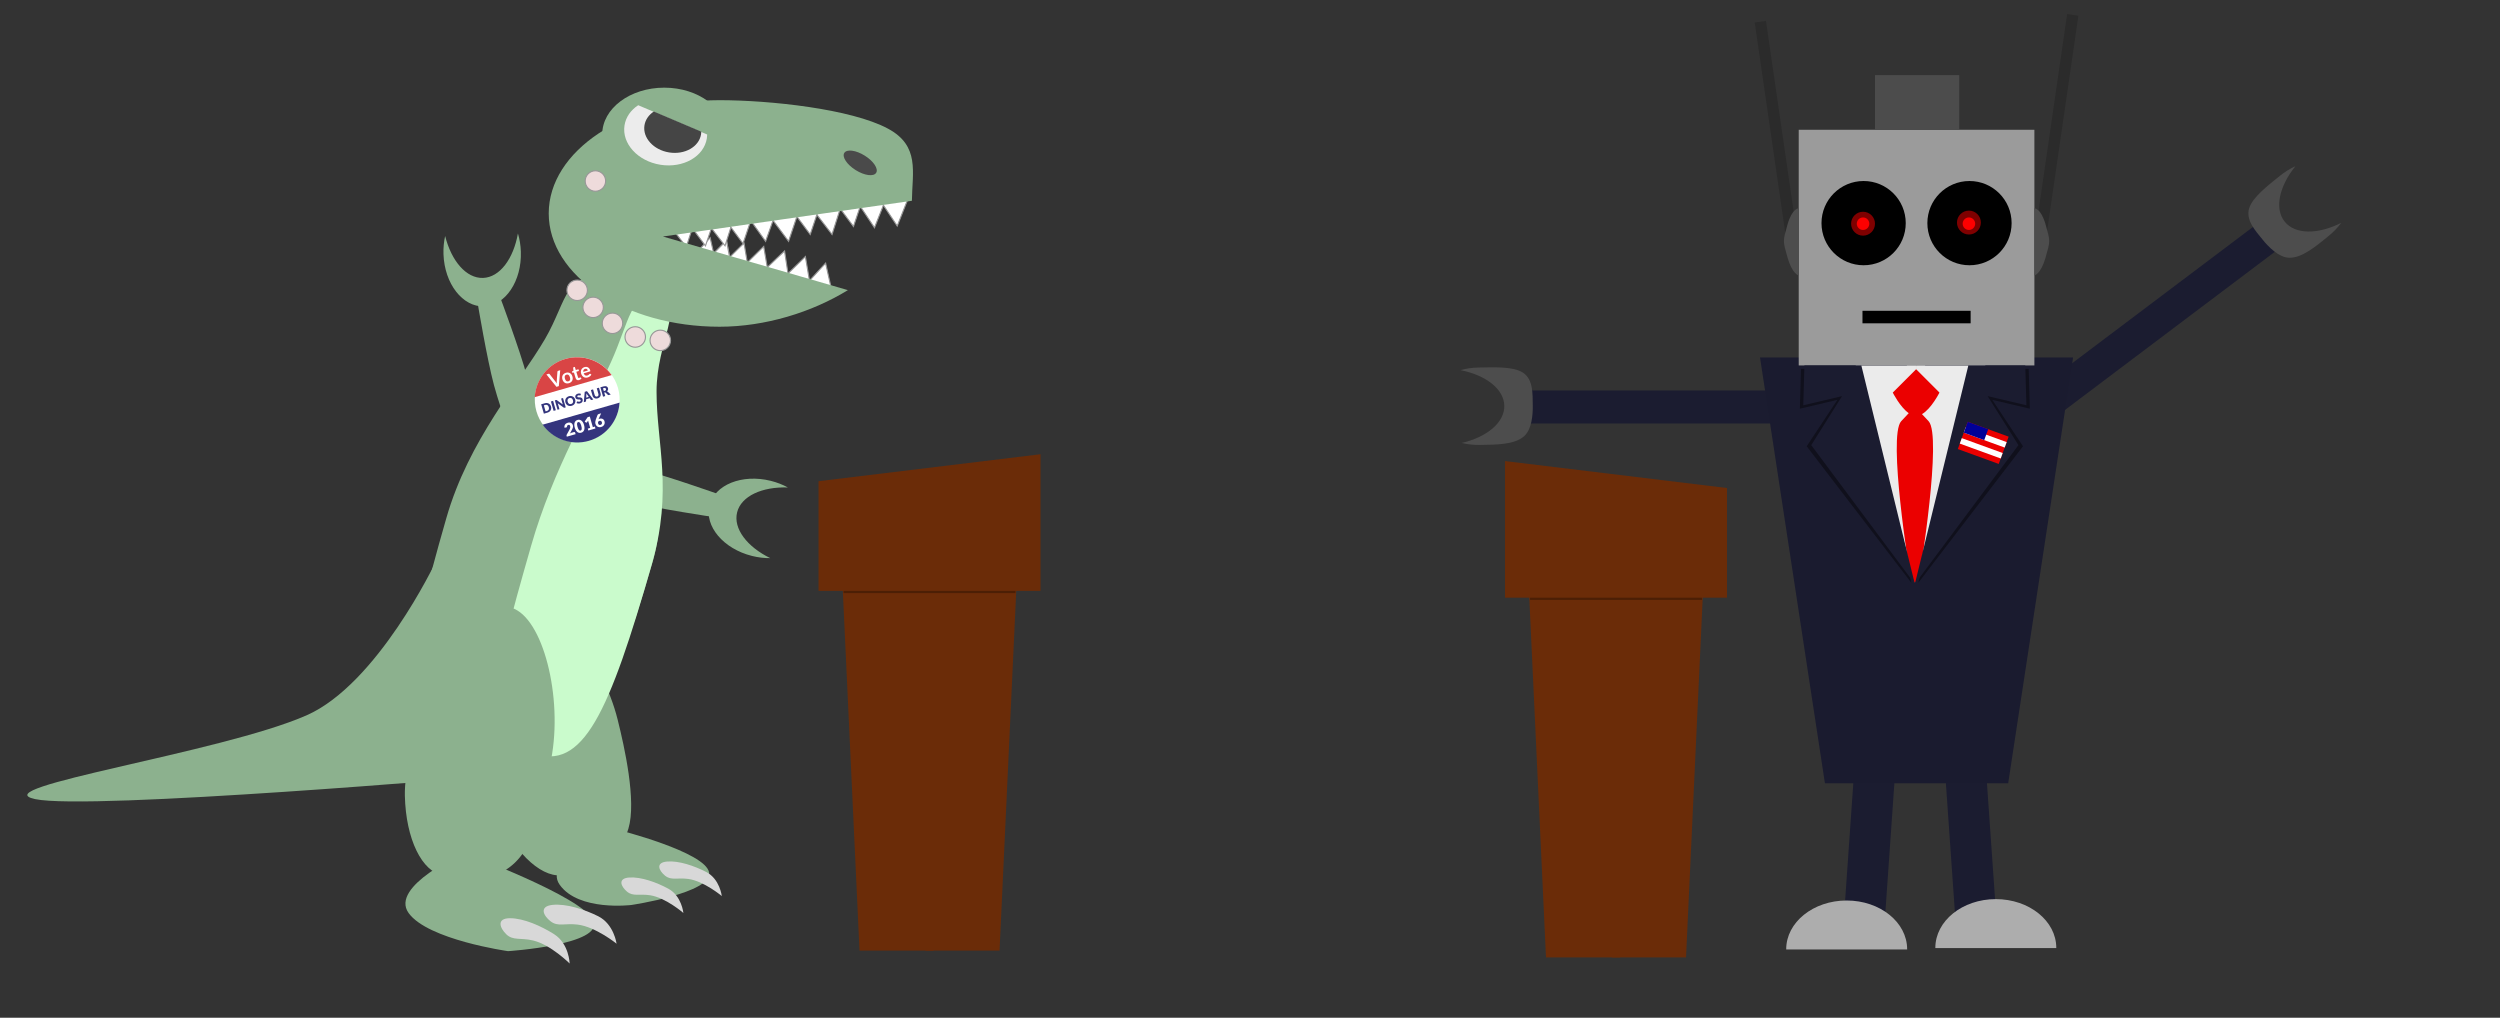 <?xml version="1.0" encoding="UTF-8" standalone="no"?>
<svg width="2196px" height="894px" viewBox="0 0 2196 894" version="1.1" xmlns="http://www.w3.org/2000/svg" xmlns:xlink="http://www.w3.org/1999/xlink" xmlns:sketch="http://www.bohemiancoding.com/sketch/ns">
    <rect x="0" y="0" width="2196" height="894" fill="#333333" stroke="none"/>
    <!-- Generator: Sketch 3.4.2 (15857) - http://www.bohemiancoding.com/sketch -->
    <title>Politician</title>
    <desc>Created with Sketch.</desc>
    <defs></defs>
    <g id="Page-1" stroke="none" stroke-width="1" fill="none" fill-rule="evenodd" sketch:type="MSPage">
        <g id="Politician" sketch:type="MSArtboardGroup">
            <g id="T-Rex-Politician" sketch:type="MSLayerGroup" transform="translate(24, 77)">
                <path d="M421.518,331.626 C421.518,331.626 469.503,326.853 494.518,326.853 C518.169,326.853 567.518,331.626 567.518,331.626 L567.518,352.081 C567.518,352.081 518.403,356.853 494.518,356.853 C469.737,356.853 421.518,352.081 421.518,352.081 L421.518,331.626 Z M447.776,652.895 C471.561,683.031 500.221,697.228 516.562,688.54 C530.884,680.925 559.401,668.476 560.991,635.776 C562.216,610.58 540.072,566.611 528.711,545.245 C502.606,496.148 446.136,452.315 420.779,465.797 C395.422,479.28 389.109,542.558 415.214,591.655 C424.497,609.112 434.652,636.267 447.776,652.895 Z" id="Rectangle-3" fill="#8CB18E" sketch:type="MSShapeGroup" transform="translate(482.981, 508.958) rotate(-346) translate(-482.981, -508.958) "></path>
                <path d="M661.257,406.594 C656.272,407.897 650.896,408.607 645.29,408.607 C619.333,408.607 598.29,393.384 598.29,374.607 C598.29,355.829 619.333,340.607 645.29,340.607 C650.896,340.607 656.272,341.316 661.257,342.619 C639.116,347.347 623.29,359.884 623.29,374.607 C623.29,389.329 639.116,401.866 661.257,406.594 Z" id="Oval-8" fill="#8CB18E" sketch:type="MSShapeGroup" transform="translate(629.773, 374.607) rotate(-346) translate(-629.773, -374.607) "></path>
                <path d="M461.753,579.048 C545.206,583.476 558.368,526.021 558.368,390.988 C558.368,322.703 514.927,288.431 492.758,244.072 C471.087,200.71 500.163,164.398 455.391,164.398 C412.803,164.398 423.391,191.16 413.49,229.872 C402.334,273.492 373.581,333.223 373.581,404.764 C373.581,539.798 378.3,574.619 461.753,579.048 Z" id="Oval-6" fill="#8CB18E" sketch:type="MSShapeGroup" transform="translate(465.975, 371.841) rotate(-344) translate(-465.975, -371.841) "></path>
                <path d="M500.244,592.886 C548.291,597.314 555.868,539.859 555.868,404.826 C555.868,336.541 530.858,302.269 518.094,257.91 C505.618,214.548 522.358,178.236 496.581,178.236 C472.062,178.236 478.158,204.998 472.458,243.71 C466.035,287.33 449.481,347.061 449.481,418.602 C449.481,553.636 452.198,588.457 500.244,592.886 Z" id="Oval-6" fill="#CAFBCC" sketch:type="MSShapeGroup" transform="translate(502.675, 385.679) rotate(-344) translate(-502.675, -385.679) "></path>
                <g id="Head" transform="translate(458, 0)" sketch:type="MSShapeGroup">
                    <g id="Lower-Teeth" transform="translate(190.126, 152.856) scale(1, -1) rotate(-9) translate(-190.126, -152.856) translate(125.626, 137.856)" stroke="#979797" fill="#FFFFFF">
                        <polygon id="Triangle-2" transform="translate(116.037, 11.592) rotate(-186) translate(-116.037, -11.592) " points="116.037 1.092 127.037 22.092 105.037 22.092 "></polygon>
                        <polygon id="Triangle-2" transform="translate(97.037, 14.592) rotate(-189) translate(-97.037, -14.592) " points="97.037 4.092 108.037 25.092 86.037 25.092 "></polygon>
                        <polygon id="Triangle-2" transform="translate(78.037, 16.592) rotate(-190) translate(-78.037, -16.592) " points="78.037 6.092 89.037 27.092 67.037 27.092 "></polygon>
                        <polygon id="Triangle-2" transform="translate(59.507, 17.629) rotate(-189) translate(-59.507, -17.629) " points="59.507 7.129 70.507 28.129 48.507 28.129 "></polygon>
                        <polygon id="Triangle-2" transform="translate(41.964, 17.823) rotate(-189) translate(-41.964, -17.823) " points="41.964 7.323 52.964 28.323 30.964 28.323 "></polygon>
                        <polygon id="Triangle-2" transform="translate(26.528, 17.654) rotate(-188) translate(-26.528, -17.654) " points="26.528 7.154 37.528 28.154 15.528 28.154 "></polygon>
                        <polygon id="Triangle-2" transform="translate(26.528, 17.654) rotate(-188) translate(-26.528, -17.654) " points="26.528 7.154 37.528 28.154 15.528 28.154 "></polygon>
                        <polygon id="Triangle-2" transform="translate(12.391, 17.777) rotate(-186) translate(-12.391, -17.777) " points="12.391 7.277 23.391 28.277 1.391 28.277 "></polygon>
                    </g>
                    <g id="Upper-Teeth" transform="translate(106, 97)" stroke="#979797" fill="#FFFFFF">
                        <polygon id="Triangle-2" transform="translate(179.037, 15.592) rotate(-186) translate(-179.037, -15.592) " points="179.037 5.092 190.037 26.092 168.037 26.092 "></polygon>
                        <polygon id="Triangle-2" transform="translate(160.037, 14.592) rotate(-189) translate(-160.037, -14.592) " points="160.037 4.092 171.037 25.092 149.037 25.092 "></polygon>
                        <polygon id="Triangle-2" transform="translate(141.037, 21.592) rotate(-190) translate(-141.037, -21.592) " points="141.037 11.092 152.037 32.092 130.037 32.092 "></polygon>
                        <polygon id="Triangle-2" transform="translate(122.037, 21.592) rotate(-189) translate(-122.037, -21.592) " points="122.037 11.092 133.037 32.092 111.037 32.092 "></polygon>
                        <polygon id="Triangle-2" transform="translate(103.037, 27.592) rotate(-189) translate(-103.037, -27.592) " points="103.037 17.092 114.037 38.092 92.037 38.092 "></polygon>
                        <polygon id="Triangle-2" transform="translate(83.037, 27.592) rotate(-188) translate(-83.037, -27.592) " points="83.037 17.092 94.037 38.092 72.037 38.092 "></polygon>
                        <polygon id="Triangle-2" transform="translate(47.037, 31.592) rotate(-190) translate(-47.037, -31.592) " points="47.037 21.092 58.037 42.092 36.037 42.092 "></polygon>
                        <polygon id="Triangle-2" transform="translate(63.037, 29.592) rotate(-189) translate(-63.037, -29.592) " points="63.037 19.092 74.037 40.092 52.037 40.092 "></polygon>
                        <polygon id="Triangle-2" transform="translate(30.037, 31.592) rotate(-189) translate(-30.037, -31.592) " points="30.037 21.092 41.037 42.092 19.037 42.092 "></polygon>
                        <polygon id="Triangle-2" transform="translate(13.037, 32.592) rotate(-190) translate(-13.037, -32.592) " points="13.037 22.092 24.037 43.092 2.037 43.092 "></polygon>
                        <polygon id="Triangle-2" transform="translate(198.936, 13.286) rotate(-186) translate(-198.936, -13.286) " points="198.936 2.002 210.758 24.57 187.115 24.57 "></polygon>
                    </g>
                    <path d="M262.785,177.851 C231.239,197.255 190.229,210 150,210 C67.157,210 -5.68434189e-14,165.452 -5.68434189e-14,110.5 C-5.68434189e-14,55.548 67.157,11 150,11 C193.894,11 265.554,18.574 298,36 C326.186,51.138 319.311,74.171 319.01,99.374 L100.297,130.753 L262.785,177.851 Z" id="Oval-1" fill="#8CB18E"></path>
                    <ellipse id="Oval-2" fill="#8CB18E" cx="101.5" cy="41" rx="54.5" ry="41"></ellipse>
                    <path d="M138.334,35.358 C138.494,36.47 138.577,37.6 138.577,38.746 C138.577,54.923 122.185,68.037 101.964,68.037 C81.743,68.037 65.351,54.923 65.351,38.746 C65.351,31.345 68.783,24.585 74.443,19.428 L138.334,35.358 Z" id="Oval-3" fill="#ECECEC" transform="translate(101.964, 43.732) rotate(-351) translate(-101.964, -43.732) "></path>
                    <path d="M133.412,34.658 C133.522,35.422 133.578,36.199 133.578,36.986 C133.578,48.105 122.312,57.118 108.413,57.118 C94.515,57.118 83.249,48.105 83.249,36.986 C83.249,31.899 85.607,27.253 89.497,23.708 L133.412,34.658 Z" id="Oval-3" fill="#454545" transform="translate(108.413, 40.413) rotate(-351) translate(-108.413, -40.413) "></path>
                    <ellipse id="Oval-5" fill="#4A4A4A" transform="translate(273.62, 66.068) rotate(-58) translate(-273.62, -66.068) " cx="273.62" cy="66.068" rx="7.5" ry="16.5"></ellipse>
                </g>
                <path d="M245.17,551.394 C307.689,523.947 358.443,417 358.443,417 L408,604.644 C408,604.644 54.022,635.073 6.825,624.93 C-40.373,614.787 170.031,584.382 245.17,551.394 Z" id="Triangle-21" fill="#8CB18E" sketch:type="MSShapeGroup"></path>
                <path d="M351.383,247.168 C351.383,247.168 399.367,242.395 424.383,242.395 C448.034,242.395 497.383,247.168 497.383,247.168 L497.383,267.622 C497.383,267.622 448.268,272.395 424.383,272.395 C399.601,272.395 351.383,267.622 351.383,267.622 L351.383,247.168 Z" id="Rectangle-3" fill="#8CB18E" sketch:type="MSShapeGroup" transform="translate(424.383, 257.395) rotate(-105) translate(-424.383, -257.395) "></path>
                <path d="M431.561,192.638 C426.577,193.941 421.2,194.651 415.595,194.651 C389.637,194.651 368.595,179.428 368.595,160.651 C368.595,141.873 389.637,126.651 415.595,126.651 C421.2,126.651 426.577,127.361 431.561,128.663 C409.42,133.391 393.595,145.928 393.595,160.651 C393.595,175.373 409.42,187.91 431.561,192.638 Z" id="Oval-8" fill="#8CB18E" sketch:type="MSShapeGroup" transform="translate(400.078, 160.651) rotate(-92) translate(-400.078, -160.651) "></path>
                <path d="M339.812,632.058 C346.665,669.833 365.305,695.823 383.812,695.823 C400.033,695.823 431.057,698.22 447.812,670.094 C460.722,648.422 461.812,599.204 461.812,575.005 C461.812,519.4 432.531,454.186 403.812,454.186 C375.093,454.186 339.812,507.094 339.812,562.699 C339.812,582.471 336.031,611.215 339.812,632.058 Z" id="Oval-12" fill="#8CB18E" sketch:type="MSShapeGroup" transform="translate(399.972, 575.03) rotate(-351) translate(-399.972, -575.03) "></path>
                <path d="M367.278,687.081 C367.278,687.081 478.084,685.414 494.597,701.878 C511.11,718.343 434.177,753.784 434.177,753.784 C434.177,753.784 364.823,769.756 340.616,753.784 C316.408,737.811 367.278,687.081 367.278,687.081 Z" id="Rectangle-5" fill="#8CB18E" sketch:type="MSShapeGroup" transform="translate(415.502, 723.958) rotate(-339) translate(-415.502, -723.958) "></path>
                <path d="M505.358,659.125 C505.358,659.125 583.903,649.704 593.304,665.379 C602.704,681.053 539.803,716.559 539.803,716.559 C539.803,716.559 498.793,738.443 474.765,722.589 C450.736,706.734 505.358,659.125 505.358,659.125 Z" id="Rectangle-5" fill="#8CB18E" sketch:type="MSShapeGroup" transform="translate(531.459, 692.335) rotate(-339) translate(-531.459, -692.335) "></path>
                <path d="M459.562,720.975 C471.22,718.274 487.868,721.485 500.562,725.975 C515.202,731.152 519.562,747.975 519.562,747.975 C519.562,747.975 499.599,735.475 483.562,735.475 C472.266,735.475 466.577,739.713 459.562,735.475 C452.548,731.237 447.905,723.676 459.562,720.975 Z" id="Triangle-22" fill="#D8D8D8" sketch:type="MSShapeGroup" transform="translate(486.009, 733.98) rotate(-353) translate(-486.009, -733.98) "></path>
                <path d="M526.678,697.243 C536.753,694.909 551.142,697.684 562.114,701.565 C574.766,706.039 578.535,720.579 578.535,720.579 C578.535,720.579 561.281,709.775 547.421,709.775 C537.657,709.775 532.74,713.438 526.678,709.775 C520.615,706.113 516.602,699.578 526.678,697.243 Z" id="Triangle-22" fill="#D8D8D8" sketch:type="MSShapeGroup" transform="translate(549.535, 708.483) rotate(-351) translate(-549.535, -708.483) "></path>
                <path d="M420.395,735.179 C432.053,732.478 448.701,735.69 461.395,740.179 C476.034,745.356 480.395,762.179 480.395,762.179 C480.395,762.179 460.432,749.679 444.395,749.679 C433.098,749.679 427.41,753.917 420.395,749.679 C413.381,745.441 408.738,737.88 420.395,735.179 Z" id="Triangle-22" fill="#D8D8D8" sketch:type="MSShapeGroup" transform="translate(446.842, 748.184) rotate(-347) translate(-446.842, -748.184) "></path>
                <path d="M560.143,682.855 C570.218,680.521 584.607,683.297 595.578,687.177 C608.231,691.652 612,706.191 612,706.191 C612,706.191 594.746,695.388 580.886,695.388 C571.122,695.388 566.205,699.05 560.143,695.388 C554.08,691.725 550.067,685.19 560.143,682.855 Z" id="Triangle-22" fill="#D8D8D8" sketch:type="MSShapeGroup" transform="translate(583, 694.096) rotate(-352) translate(-583, -694.096) "></path>
                <circle id="Oval-50" stroke="#979797" fill="#EEDBDB" sketch:type="MSShapeGroup" cx="483" cy="178" r="9"></circle>
                <circle id="Oval-50-Copy" stroke="#979797" fill="#EEDBDB" sketch:type="MSShapeGroup" cx="497" cy="193" r="9"></circle>
                <circle id="Oval-50-Copy-2" stroke="#979797" fill="#EEDBDB" sketch:type="MSShapeGroup" cx="514" cy="207" r="9"></circle>
                <circle id="Oval-50-Copy-3" stroke="#979797" fill="#EEDBDB" sketch:type="MSShapeGroup" cx="534" cy="219" r="9"></circle>
                <circle id="Oval-50-Copy-4" stroke="#979797" fill="#EEDBDB" sketch:type="MSShapeGroup" cx="556" cy="222" r="9"></circle>
                <circle id="Oval-50-Copy-5" stroke="#979797" fill="#EEDBDB" sketch:type="MSShapeGroup" cx="499" cy="82" r="9"></circle>
                <g id="Button" transform="translate(483.321, 274.234) rotate(-16) translate(-483.321, -274.234) translate(445.821, 236.734)" sketch:type="MSShapeGroup">
                    <circle id="Oval-56" fill="#FFFFFF" cx="37.263" cy="37.263" r="37.263"></circle>
                    <path d="M72.284,74.842 C67.169,60.369 53.367,50 37.142,50 C20.918,50 7.115,60.369 2,74.842 L72.284,74.842 Z" id="Oval-56" fill="#34347D" transform="translate(37.142, 62.421) scale(1, -1) translate(-37.142, -62.421) "></path>
                    <path d="M72.284,24.842 C67.169,10.369 53.367,0 37.142,0 C20.918,0 7.115,10.369 2,24.842 L72.284,24.842 Z" id="Oval-56" fill="#D94545"></path>
                    <path d="M13.484,36.711 C13.484,37.331 13.377,37.902 13.163,38.426 C12.95,38.95 12.649,39.403 12.26,39.785 C11.872,40.167 11.404,40.466 10.857,40.679 C10.31,40.893 9.703,41 9.036,41 L5.706,41 L5.706,32.428 L9.036,32.428 C9.703,32.428 10.31,32.536 10.857,32.751 C11.404,32.967 11.872,33.265 12.26,33.646 C12.649,34.026 12.95,34.478 13.163,35.002 C13.377,35.525 13.484,36.095 13.484,36.711 L13.484,36.711 Z M11.448,36.711 C11.448,36.287 11.393,35.905 11.284,35.564 C11.174,35.222 11.016,34.933 10.81,34.696 C10.604,34.458 10.352,34.276 10.054,34.149 C9.756,34.021 9.417,33.957 9.036,33.957 L7.706,33.957 L7.706,39.47 L9.036,39.47 C9.417,39.47 9.756,39.407 10.054,39.279 C10.352,39.152 10.604,38.969 10.81,38.732 C11.016,38.495 11.174,38.205 11.284,37.864 C11.393,37.523 11.448,37.138 11.448,36.711 L11.448,36.711 Z M16.614,41 L14.614,41 L14.614,32.428 L16.614,32.428 L16.614,41 Z M19.25,32.428 C19.336,32.428 19.409,32.432 19.468,32.439 C19.526,32.447 19.579,32.462 19.627,32.484 C19.674,32.505 19.719,32.536 19.762,32.575 C19.805,32.614 19.854,32.667 19.909,32.734 L23.98,37.882 C23.965,37.717 23.953,37.557 23.945,37.402 C23.937,37.247 23.933,37.101 23.933,36.964 L23.933,32.428 L25.687,32.428 L25.687,41 L24.651,41 C24.498,41 24.369,40.976 24.263,40.929 C24.157,40.882 24.055,40.796 23.957,40.671 L19.915,35.564 C19.927,35.713 19.936,35.859 19.944,36.002 C19.952,36.145 19.956,36.279 19.956,36.405 L19.956,41 L18.203,41 L18.203,32.428 L19.25,32.428 Z M35.559,36.711 C35.559,37.331 35.452,37.907 35.239,38.441 C35.025,38.974 34.724,39.438 34.335,39.832 C33.947,40.226 33.479,40.535 32.932,40.759 C32.385,40.982 31.778,41.094 31.111,41.094 C30.444,41.094 29.836,40.982 29.287,40.759 C28.738,40.535 28.268,40.226 27.878,39.832 C27.488,39.438 27.186,38.974 26.972,38.441 C26.758,37.907 26.651,37.331 26.651,36.711 C26.651,36.091 26.758,35.515 26.972,34.981 C27.186,34.448 27.488,33.985 27.878,33.593 C28.268,33.2 28.738,32.892 29.287,32.669 C29.836,32.445 30.444,32.334 31.111,32.334 C31.778,32.334 32.385,32.446 32.932,32.672 C33.479,32.897 33.947,33.206 34.335,33.598 C34.724,33.991 35.025,34.454 35.239,34.987 C35.452,35.52 35.559,36.095 35.559,36.711 L35.559,36.711 Z M33.523,36.711 C33.523,36.287 33.469,35.906 33.359,35.567 C33.249,35.227 33.091,34.94 32.885,34.705 C32.679,34.469 32.427,34.289 32.129,34.163 C31.831,34.038 31.492,33.975 31.111,33.975 C30.727,33.975 30.385,34.038 30.085,34.163 C29.784,34.289 29.531,34.469 29.326,34.705 C29.12,34.94 28.962,35.227 28.852,35.567 C28.742,35.906 28.687,36.287 28.687,36.711 C28.687,37.138 28.742,37.522 28.852,37.861 C28.962,38.2 29.12,38.488 29.326,38.723 C29.531,38.958 29.784,39.138 30.085,39.261 C30.385,39.385 30.727,39.447 31.111,39.447 C31.492,39.447 31.831,39.385 32.129,39.261 C32.427,39.138 32.679,38.958 32.885,38.723 C33.091,38.488 33.249,38.2 33.359,37.861 C33.469,37.522 33.523,37.138 33.523,36.711 L33.523,36.711 Z M41.29,34.169 C41.231,34.263 41.169,34.334 41.104,34.381 C41.04,34.428 40.956,34.452 40.854,34.452 C40.764,34.452 40.667,34.423 40.563,34.366 C40.459,34.309 40.342,34.246 40.21,34.175 C40.079,34.104 39.929,34.041 39.76,33.984 C39.591,33.927 39.399,33.899 39.183,33.899 C38.811,33.899 38.533,33.978 38.351,34.137 C38.169,34.296 38.077,34.51 38.077,34.781 C38.077,34.954 38.132,35.097 38.242,35.211 C38.352,35.324 38.496,35.422 38.675,35.505 C38.853,35.587 39.057,35.663 39.286,35.731 C39.516,35.8 39.75,35.876 39.99,35.961 C40.229,36.045 40.463,36.144 40.693,36.258 C40.922,36.372 41.126,36.517 41.304,36.693 C41.483,36.87 41.627,37.084 41.737,37.337 C41.847,37.59 41.902,37.895 41.902,38.252 C41.902,38.649 41.833,39.019 41.696,39.364 C41.558,39.71 41.359,40.011 41.099,40.267 C40.838,40.524 40.516,40.726 40.134,40.874 C39.751,41.021 39.317,41.094 38.83,41.094 C38.564,41.094 38.292,41.067 38.016,41.012 C37.739,40.957 37.471,40.879 37.212,40.779 C36.954,40.679 36.71,40.561 36.483,40.423 C36.255,40.286 36.057,40.133 35.889,39.964 L36.477,39.035 C36.52,38.964 36.581,38.907 36.659,38.864 C36.738,38.821 36.822,38.8 36.912,38.8 C37.03,38.8 37.149,38.837 37.268,38.911 C37.388,38.986 37.523,39.068 37.674,39.158 C37.825,39.249 37.999,39.331 38.195,39.406 C38.391,39.48 38.623,39.517 38.889,39.517 C39.25,39.517 39.531,39.438 39.731,39.279 C39.931,39.12 40.031,38.868 40.031,38.523 C40.031,38.323 39.976,38.16 39.866,38.035 C39.756,37.909 39.612,37.805 39.434,37.723 C39.255,37.64 39.052,37.568 38.825,37.505 C38.597,37.442 38.364,37.373 38.124,37.296 C37.885,37.22 37.652,37.126 37.424,37.014 C37.197,36.902 36.994,36.755 36.815,36.573 C36.637,36.39 36.493,36.163 36.383,35.89 C36.273,35.618 36.218,35.281 36.218,34.881 C36.218,34.559 36.283,34.246 36.412,33.94 C36.542,33.634 36.732,33.361 36.983,33.122 C37.234,32.883 37.542,32.691 37.907,32.548 C38.272,32.405 38.689,32.334 39.16,32.334 C39.423,32.334 39.679,32.354 39.928,32.395 C40.177,32.436 40.413,32.497 40.637,32.578 C40.86,32.658 41.069,32.754 41.263,32.866 C41.457,32.978 41.631,33.104 41.784,33.245 L41.29,34.169 Z M50.868,41 L49.327,41 C49.154,41 49.012,40.96 48.9,40.879 C48.788,40.799 48.711,40.696 48.668,40.571 L48.162,39.076 L44.902,39.076 L44.396,40.571 C44.357,40.68 44.281,40.779 44.167,40.868 C44.053,40.956 43.914,41 43.749,41 L42.196,41 L45.514,32.428 L47.55,32.428 L50.868,41 Z M45.361,37.723 L47.703,37.723 L46.914,35.375 C46.863,35.226 46.804,35.051 46.735,34.849 C46.666,34.647 46.599,34.428 46.532,34.193 C46.469,34.432 46.405,34.654 46.338,34.858 C46.271,35.062 46.208,35.238 46.15,35.387 L45.361,37.723 Z M54.834,39.429 C55.1,39.429 55.339,39.385 55.549,39.297 C55.758,39.208 55.936,39.082 56.081,38.917 C56.226,38.752 56.337,38.551 56.413,38.314 C56.49,38.077 56.528,37.807 56.528,37.505 L56.528,32.428 L58.517,32.428 L58.517,37.505 C58.517,38.031 58.432,38.513 58.261,38.953 C58.09,39.392 57.846,39.77 57.528,40.088 C57.211,40.406 56.824,40.653 56.369,40.829 C55.914,41.006 55.402,41.094 54.834,41.094 C54.261,41.094 53.747,41.006 53.292,40.829 C52.837,40.653 52.451,40.406 52.133,40.088 C51.815,39.77 51.572,39.392 51.404,38.953 C51.235,38.513 51.151,38.031 51.151,37.505 L51.151,32.428 L53.139,32.428 L53.139,37.499 C53.139,37.801 53.177,38.071 53.254,38.308 C53.33,38.546 53.441,38.748 53.586,38.914 C53.732,39.081 53.909,39.208 54.119,39.297 C54.329,39.385 54.567,39.429 54.834,39.429 L54.834,39.429 Z M61.8,37.829 L61.8,41 L59.811,41 L59.811,32.428 L62.6,32.428 C63.22,32.428 63.748,32.491 64.186,32.619 C64.623,32.746 64.98,32.924 65.256,33.151 C65.533,33.379 65.734,33.648 65.859,33.957 C65.985,34.267 66.048,34.605 66.048,34.969 C66.048,35.248 66.011,35.511 65.936,35.758 C65.861,36.005 65.751,36.233 65.604,36.443 C65.456,36.653 65.276,36.84 65.062,37.005 C64.849,37.17 64.602,37.305 64.324,37.411 C64.457,37.478 64.582,37.56 64.697,37.658 C64.813,37.756 64.914,37.876 65,38.017 L66.824,41 L65.024,41 C64.691,41 64.451,40.874 64.306,40.623 L62.882,38.135 C62.82,38.025 62.746,37.946 62.662,37.899 C62.577,37.852 62.459,37.829 62.306,37.829 L61.8,37.829 Z M61.8,36.458 L62.6,36.458 C62.871,36.458 63.101,36.424 63.291,36.355 C63.482,36.286 63.637,36.191 63.759,36.07 C63.881,35.948 63.969,35.806 64.024,35.643 C64.079,35.48 64.106,35.305 64.106,35.116 C64.106,34.74 63.984,34.446 63.738,34.234 C63.493,34.022 63.114,33.916 62.6,33.916 L61.8,33.916 L61.8,36.458 Z" id="DINOSAUR" fill="#34357D"></path>
                    <path d="M23.723,54.445 C24.287,54.445 24.796,54.527 25.248,54.692 C25.701,54.857 26.086,55.085 26.405,55.378 C26.724,55.671 26.969,56.02 27.139,56.425 C27.309,56.831 27.394,57.277 27.394,57.763 C27.394,58.181 27.335,58.568 27.217,58.924 C27.1,59.28 26.939,59.618 26.735,59.94 C26.531,60.262 26.294,60.573 26.025,60.873 C25.756,61.174 25.469,61.479 25.166,61.787 L22.93,64.078 C23.218,63.994 23.502,63.928 23.781,63.878 C24.061,63.828 24.324,63.803 24.57,63.803 L26.704,63.803 C26.965,63.803 27.172,63.875 27.323,64.019 C27.475,64.163 27.551,64.353 27.551,64.588 L27.551,66 L19.518,66 L19.518,65.216 C19.518,65.064 19.549,64.902 19.612,64.729 C19.675,64.557 19.784,64.4 19.941,64.258 L23.236,60.94 C23.519,60.658 23.764,60.388 23.974,60.132 C24.183,59.876 24.355,59.624 24.491,59.375 C24.627,59.127 24.729,58.878 24.797,58.63 C24.865,58.381 24.899,58.119 24.899,57.841 C24.899,57.386 24.791,57.037 24.574,56.794 C24.357,56.551 24.026,56.429 23.581,56.429 C23.398,56.429 23.231,56.456 23.079,56.508 C22.928,56.56 22.792,56.631 22.671,56.72 C22.551,56.809 22.448,56.913 22.361,57.033 C22.275,57.154 22.206,57.284 22.154,57.426 C22.07,57.661 21.964,57.831 21.836,57.936 C21.708,58.04 21.534,58.093 21.314,58.093 C21.262,58.093 21.206,58.09 21.146,58.085 C21.085,58.079 21.024,58.072 20.961,58.061 L19.675,57.834 C19.758,57.264 19.919,56.767 20.157,56.343 C20.395,55.92 20.691,55.566 21.044,55.284 C21.397,55.002 21.801,54.791 22.256,54.653 C22.711,54.514 23.2,54.445 23.723,54.445 L23.723,54.445 Z M36.886,60.281 C36.886,61.28 36.779,62.146 36.564,62.878 C36.35,63.61 36.053,64.217 35.674,64.698 C35.295,65.179 34.845,65.537 34.325,65.773 C33.804,66.008 33.241,66.126 32.634,66.126 C32.027,66.126 31.467,66.008 30.951,65.773 C30.436,65.537 29.99,65.179 29.614,64.698 C29.237,64.217 28.943,63.61 28.731,62.878 C28.52,62.146 28.414,61.28 28.414,60.281 C28.414,59.282 28.52,58.417 28.731,57.685 C28.943,56.952 29.237,56.346 29.614,55.865 C29.99,55.383 30.436,55.027 30.951,54.794 C31.467,54.561 32.027,54.445 32.634,54.445 C33.241,54.445 33.804,54.561 34.325,54.794 C34.845,55.027 35.295,55.383 35.674,55.865 C36.053,56.346 36.35,56.952 36.564,57.685 C36.779,58.417 36.886,59.282 36.886,60.281 L36.886,60.281 Z M34.376,60.281 C34.376,59.491 34.326,58.844 34.227,58.34 C34.127,57.835 33.995,57.439 33.83,57.151 C33.666,56.863 33.479,56.666 33.27,56.559 C33.06,56.452 32.849,56.398 32.634,56.398 C32.42,56.398 32.209,56.452 32.003,56.559 C31.796,56.666 31.613,56.863 31.454,57.151 C31.294,57.439 31.166,57.835 31.069,58.34 C30.972,58.844 30.924,59.491 30.924,60.281 C30.924,61.076 30.972,61.725 31.069,62.227 C31.166,62.729 31.294,63.125 31.454,63.415 C31.613,63.705 31.796,63.904 32.003,64.011 C32.209,64.119 32.42,64.172 32.634,64.172 C32.849,64.172 33.06,64.119 33.27,64.011 C33.479,63.904 33.666,63.705 33.83,63.415 C33.995,63.125 34.127,62.729 34.227,62.227 C34.326,61.725 34.376,61.076 34.376,60.281 L34.376,60.281 Z M39.177,64.243 L41.373,64.243 L41.373,58.477 C41.373,58.194 41.381,57.899 41.397,57.59 L40.102,58.665 C40.019,58.733 39.935,58.782 39.851,58.81 C39.768,58.839 39.687,58.853 39.608,58.853 C39.472,58.853 39.351,58.823 39.243,58.763 C39.136,58.703 39.056,58.639 39.004,58.571 L38.235,57.551 L41.797,54.562 L43.805,54.562 L43.805,64.243 L45.688,64.243 L45.688,66 L39.177,66 L39.177,64.243 Z M51.697,58.759 C52.11,58.759 52.518,58.827 52.921,58.963 C53.323,59.099 53.684,59.308 54.003,59.591 C54.322,59.873 54.58,60.23 54.776,60.662 C54.972,61.093 55.07,61.602 55.07,62.187 C55.07,62.721 54.971,63.227 54.772,63.705 C54.573,64.184 54.292,64.602 53.929,64.961 C53.565,65.319 53.127,65.603 52.615,65.812 C52.102,66.021 51.535,66.126 50.912,66.126 C50.274,66.126 49.702,66.025 49.194,65.823 C48.687,65.622 48.257,65.341 47.904,64.98 C47.551,64.619 47.282,64.188 47.096,63.686 C46.91,63.184 46.817,62.632 46.817,62.031 C46.817,61.461 46.927,60.893 47.147,60.328 C47.367,59.763 47.691,59.188 48.12,58.602 L50.693,55.127 C50.808,54.97 50.98,54.838 51.211,54.731 C51.441,54.624 51.702,54.57 51.995,54.57 L54.16,54.57 L50.771,58.618 C50.719,58.676 50.668,58.734 50.618,58.795 C50.569,58.855 50.52,58.914 50.473,58.971 C50.656,58.903 50.848,58.851 51.05,58.814 C51.251,58.778 51.467,58.759 51.697,58.759 L51.697,58.759 Z M49.155,62.36 C49.155,62.642 49.189,62.896 49.257,63.121 C49.325,63.346 49.43,63.539 49.571,63.701 C49.712,63.864 49.89,63.988 50.104,64.074 C50.319,64.16 50.572,64.204 50.865,64.204 C51.116,64.204 51.35,64.156 51.567,64.062 C51.784,63.968 51.971,63.839 52.128,63.674 C52.285,63.509 52.409,63.316 52.501,63.094 C52.592,62.871 52.638,62.629 52.638,62.368 C52.638,62.075 52.595,61.814 52.509,61.583 C52.423,61.353 52.301,61.16 52.144,61.003 C51.987,60.846 51.798,60.726 51.575,60.642 C51.353,60.558 51.106,60.517 50.834,60.517 C50.588,60.517 50.363,60.56 50.159,60.646 C49.955,60.732 49.779,60.856 49.63,61.019 C49.481,61.181 49.364,61.374 49.281,61.599 C49.197,61.824 49.155,62.078 49.155,62.36 L49.155,62.36 Z" id="2016" fill="#FFFFFF"></path>
                </g>
                <g id="Podium-2" transform="translate(695, 322)" sketch:type="MSShapeGroup">
                    <path d="M21,113 L101,113 L86,436 L21,436 L21,113 Z" id="Rectangle-67" fill="#6B2C08" transform="translate(61, 274.5) scale(-1, 1) translate(-61, -274.5) "></path>
                    <path d="M94,113 L174,113 L159,436 L94,436 L94,113 Z" id="Rectangle-67" fill="#6B2C08"></path>
                    <path d="M0,23.687 L195,0 L195,120 L0,120 L0,23.687 Z" id="Rectangle-66" fill="#6B2C08"></path>
                    <rect id="Rectangle-273" fill="#4C1F05" x="22" y="120" width="151" height="2"></rect>
                </g>
            </g>
            <g id="Robot-Politician" sketch:type="MSLayerGroup" transform="translate(1282, 18)">
                <rect id="Rectangle-20" fill="#1B1C30" sketch:type="MSShapeGroup" transform="translate(183.56, 339.5) rotate(-180) translate(-183.56, -339.5) " x="57" y="325" width="253.121" height="29"></rect>
                <rect id="Rectangle-20" fill="#1B1C30" sketch:type="MSShapeGroup" transform="translate(607.802, 266.746) rotate(-217) translate(-607.802, -266.746) " x="481.242" y="252.246" width="253.121" height="29"></rect>
                <rect id="Rectangle-15" fill="#1B1C30" sketch:type="MSShapeGroup" transform="translate(360, 727) rotate(-356) translate(-360, -727) " x="342" y="666" width="36" height="122"></rect>
                <rect id="Rectangle-15-Copy" fill="#1B1C30" sketch:type="MSShapeGroup" transform="translate(449.211, 725.893) scale(-1, 1) rotate(-356) translate(-449.211, -725.893) " x="431.211" y="664.893" width="36" height="122"></rect>
                <path d="M401.5,296 L264,296 L321,670 L401.5,670 L482,670 L539,296 L401.5,296 Z" id="Rectangle-11" fill="#1A1B2F" sketch:type="MSShapeGroup"></path>
                <rect id="Rectangle-43" fill="#D8D8D8" sketch:type="MSShapeGroup" x="393" y="303" width="16" height="176"></rect>
                <path d="M348,303 L401,303 L400,493 L348,303 Z M462,303 L401.196,303 L400,494 L462,303 Z" id="Rectangle-11" fill="#EBEBEB" sketch:type="MSShapeGroup"></path>
                <path d="M393.235,816 C393.235,815.938 393.235,815.876 393.235,815.815 C393.235,792.169 369.454,773 340.118,773 C310.782,773 287,792.169 287,815.815 C287,815.876 287,815.938 287,816 L393.235,816 Z" id="Oval-18" fill="#ADADAD" sketch:type="MSShapeGroup"></path>
                <path d="M524.235,814.786 C524.235,814.724 524.235,814.662 524.235,814.601 C524.235,790.955 500.454,771.786 471.118,771.786 C441.782,771.786 418,790.955 418,814.601 C418,814.662 418,814.724 418,814.786 L524.235,814.786 Z" id="Oval-18-Copy" fill="#ADADAD" sketch:type="MSShapeGroup" transform="translate(471.118, 793.286) scale(-1, 1) translate(-471.118, -793.286) "></path>
                <path d="M761.437,204.673 C756.452,205.976 751.076,206.685 745.47,206.685 C731.022,206.685 715.14,207.094 706.519,199.673 C699.651,193.763 698.47,181.011 698.47,172.685 C698.47,162.997 697.53,150.086 706.519,143.893 C714.951,138.083 732.906,138.685 745.47,138.685 C751.076,138.685 756.452,139.395 761.437,140.698 C739.296,145.426 723.47,157.963 723.47,172.685 C723.47,187.408 739.296,199.945 761.437,204.673 Z" id="Oval-8" fill="#4D4D4D" sketch:type="MSShapeGroup" transform="translate(729.94, 172.679) rotate(-39) translate(-729.94, -172.679) "></path>
                <path d="M64.411,370.55 C59.427,371.852 54.05,372.562 48.445,372.562 C33.996,372.562 18.115,372.971 9.493,365.55 C2.626,359.639 1.445,346.888 1.445,338.562 C1.445,328.874 0.504,315.963 9.493,309.77 C17.925,303.96 35.88,304.562 48.445,304.562 C54.05,304.562 59.427,305.272 64.411,306.574 C42.27,311.303 26.445,323.84 26.445,338.562 C26.445,353.285 42.27,365.822 64.411,370.55 Z" id="Oval-8" fill="#4D4D4D" sketch:type="MSShapeGroup" transform="translate(32.914, 338.555) scale(-1, 1) rotate(-359) translate(-32.914, -338.555) "></path>
                <g id="Robot-Head" transform="translate(265, 0)" sketch:type="MSShapeGroup">
                    <rect id="Rectangle-7" fill="#9B9B9B" x="33" y="96" width="207" height="207"></rect>
                    <circle id="Oval-14" fill="#000000" cx="183" cy="178" r="37"></circle>
                    <circle id="Oval-14-Copy" fill="#000000" cx="90" cy="178" r="37"></circle>
                    <path d="M94.5,260.5 L178.5,260.5" id="Line" stroke="#000000" stroke-width="11" stroke-linecap="square"></path>
                    <rect id="Rectangle-8" fill="#4C4C4C" x="100" y="48" width="74" height="48"></rect>
                    <path d="M246.5,182.5 L273,0" id="Line" stroke="#2B2B2B" stroke-width="10" stroke-linecap="square"></path>
                    <path d="M0.5,188.5 L27,6" id="Line-Copy" stroke="#2B2B2B" stroke-width="10" stroke-linecap="square" transform="translate(13.5, 97.5) scale(-1, 1) translate(-13.5, -97.5) "></path>
                    <path d="M240,165.001 C240,165.001 245.72,164.602 249.88,179.352 C254.04,194.102 254.04,193.305 249.88,208.054 C245.72,222.804 240,224 240,224 L240,165.001 Z" id="Rectangle-9" fill="#4D4D4D"></path>
                    <path d="M20,165.001 C20,165.001 25.72,164.602 29.88,179.352 C34.04,194.102 34.04,193.305 29.88,208.054 C25.72,222.804 20,224 20,224 L20,165.001 Z" id="Rectangle-9-Copy" fill="#4D4D4D" transform="translate(26.5, 194.5) scale(-1, 1) translate(-26.5, -194.5) "></path>
                    <g id="Group" transform="translate(79, 167)">
                        <path d="M103.5,21 C109.299,21 114,16.299 114,10.5 C114,4.701 109.299,0 103.5,0 C97.701,0 93,4.701 93,10.5 C93,16.299 97.701,21 103.5,21 Z" id="Oval-15-Copy" fill="#7F0000"></path>
                        <circle id="Oval-293" fill="#FD0000" cx="103.5" cy="11.5" r="5.5"></circle>
                        <path d="M10.5,22 C16.299,22 21,17.299 21,11.5 C21,5.701 16.299,1 10.5,1 C4.701,1 0,5.701 0,11.5 C0,17.299 4.701,22 10.5,22 Z" id="Oval-15-Copy" fill="#7F0000"></path>
                        <circle id="Oval-293" fill="#FD0000" cx="10.5" cy="11.5" r="5.5"></circle>
                    </g>
                </g>
                <path d="M394.629,344.923 C386.939,339.501 380.605,326.833 380.605,326.833 L401.111,306.327 L421.617,326.833 C421.617,326.833 414.543,340.982 406.27,345.774 C407.963,347.571 410.546,350.32 412.097,352 C424.097,365 404.597,485 404.597,485 L401,492.194 L401,493 L400.597,493 L400.097,494 L400.097,493 L400,493 L400,494 L399.5,493 L399,493 L399,492 L395.5,485 C395.5,485 376,365 388,352 C389.825,350.023 393.077,346.569 394.629,344.923 Z" id="Rectangle-42" fill="#EB0000" sketch:type="MSShapeGroup"></path>
                <path d="M331.996,333.206 L305,374 L397,494 L350,306 L300,306 L299,341 L331.996,333.206 Z" id="Triangle-51" fill="#10101C" sketch:type="MSShapeGroup"></path>
                <path d="M336.057,329.955 L309,373 L400,495 L353,303 L303,303 L302,338 L336.057,329.955 Z" id="Triangle-51" fill="#1B1C30" sketch:type="MSShapeGroup"></path>
                <path d="M435.996,333.206 L409,374 L501,494 L454,306 L404,306 L403,341 L435.996,333.206 Z" id="Triangle-51" fill="#10101C" sketch:type="MSShapeGroup" transform="translate(452, 400) scale(-1, 1) translate(-452, -400) "></path>
                <path d="M434.057,329.955 L407,373 L498,495 L451,303 L401,303 L400,338 L434.057,329.955 Z" id="Triangle-51" fill="#1B1C30" sketch:type="MSShapeGroup" transform="translate(449, 399) scale(-1, 1) translate(-449, -399) "></path>
                <g id="Flag" transform="translate(460.336, 371.374) rotate(-340) translate(-460.336, -371.374) translate(440.836, 358.374)" sketch:type="MSShapeGroup">
                    <rect id="Rectangle-47" fill="#EB0000" x="0" y="-5.68434189e-14" width="38.244" height="25.496"></rect>
                    <rect id="Rectangle-49" fill="#FFFFFF" x="1.13686838e-13" y="15.297" width="38.244" height="5.099"></rect>
                    <rect id="Rectangle-49" fill="#FFFFFF" x="0" y="5.099" width="38.244" height="5.099"></rect>
                    <rect id="Rectangle-48" fill="#000098" x="0" y="-5.68434189e-14" width="19.122" height="10.198"></rect>
                </g>
                <g id="Podium" transform="translate(137.5, 605) scale(-1, 1) translate(-137.5, -605) translate(40, 387)" fill="#6B2C08" sketch:type="MSShapeGroup">
                    <path d="M21,113 L101,113 L86,436 L21,436 L21,113 Z" id="Rectangle-67" transform="translate(61, 274.5) scale(-1, 1) translate(-61, -274.5) "></path>
                    <path d="M94,113 L174,113 L159,436 L94,436 L94,113 Z" id="Rectangle-67"></path>
                    <path d="M0,23.687 L195,0 L195,120 L0,120 L0,23.687 Z" id="Rectangle-66"></path>
                </g>
                <rect id="Rectangle-273" fill="#4C1F05" sketch:type="MSShapeGroup" x="62" y="507" width="151" height="2"></rect>
            </g>
            <path d="M481.036,322.986 L482.989,322.986 C483.199,322.986 483.37,323.037 483.502,323.139 C483.634,323.241 483.733,323.373 483.799,323.535 L486.859,331.473 C486.961,331.731 487.058,332.014 487.151,332.324 C487.245,332.633 487.333,332.958 487.417,333.3 C487.555,332.61 487.726,332.001 487.93,331.473 L490.981,323.535 C491.035,323.397 491.131,323.271 491.269,323.157 C491.407,323.043 491.578,322.986 491.782,322.986 L493.735,322.986 L488.479,336 L486.292,336 L481.036,322.986 Z M497.803,326.622 C498.493,326.622 499.118,326.733 499.68,326.955 C500.241,327.177 500.719,327.492 501.115,327.9 C501.511,328.308 501.817,328.806 502.033,329.394 C502.249,329.982 502.357,330.639 502.357,331.365 C502.357,332.097 502.249,332.757 502.033,333.345 C501.817,333.933 501.511,334.434 501.115,334.848 C500.719,335.262 500.241,335.58 499.68,335.802 C499.118,336.024 498.493,336.135 497.803,336.135 C497.113,336.135 496.486,336.024 495.922,335.802 C495.358,335.58 494.877,335.262 494.478,334.848 C494.078,334.434 493.77,333.933 493.55,333.345 C493.331,332.757 493.222,332.097 493.222,331.365 C493.222,330.639 493.331,329.982 493.55,329.394 C493.77,328.806 494.078,328.308 494.478,327.9 C494.877,327.492 495.358,327.177 495.922,326.955 C496.486,326.733 497.113,326.622 497.803,326.622 L497.803,326.622 Z M497.803,334.425 C498.571,334.425 499.139,334.167 499.509,333.651 C499.878,333.135 500.062,332.379 500.062,331.383 C500.062,330.387 499.878,329.628 499.509,329.106 C499.139,328.584 498.571,328.323 497.803,328.323 C497.023,328.323 496.447,328.585 496.075,329.111 C495.703,329.636 495.517,330.393 495.517,331.383 C495.517,332.373 495.703,333.127 496.075,333.647 C496.447,334.166 497.023,334.425 497.803,334.425 L497.803,334.425 Z M507.127,336.144 C506.329,336.144 505.714,335.918 505.282,335.464 C504.85,335.011 504.634,334.386 504.634,333.588 L504.634,328.431 L503.698,328.431 C503.578,328.431 503.474,328.392 503.387,328.314 C503.3,328.236 503.257,328.119 503.257,327.963 L503.257,327.081 L504.742,326.838 L505.21,324.318 C505.234,324.198 505.289,324.105 505.377,324.039 C505.464,323.973 505.573,323.94 505.705,323.94 L506.857,323.94 L506.857,326.847 L509.287,326.847 L509.287,328.431 L506.857,328.431 L506.857,333.435 C506.857,333.723 506.929,333.948 507.073,334.11 C507.217,334.272 507.409,334.353 507.649,334.353 C507.787,334.353 507.902,334.337 507.995,334.303 C508.089,334.271 508.17,334.236 508.238,334.2 C508.308,334.164 508.369,334.13 508.423,334.096 C508.477,334.063 508.531,334.047 508.585,334.047 C508.651,334.047 508.705,334.063 508.747,334.096 C508.789,334.13 508.834,334.179 508.882,334.245 L509.548,335.325 C509.224,335.595 508.852,335.799 508.432,335.937 C508.012,336.075 507.577,336.144 507.127,336.144 L507.127,336.144 Z M514.876,326.622 C515.458,326.622 515.993,326.715 516.482,326.901 C516.972,327.087 517.393,327.358 517.747,327.716 C518.101,328.073 518.377,328.51 518.575,329.029 C518.773,329.549 518.872,330.141 518.872,330.807 C518.872,330.975 518.865,331.114 518.85,331.226 C518.835,331.337 518.808,331.423 518.769,331.486 C518.73,331.55 518.677,331.594 518.611,331.622 C518.545,331.649 518.461,331.662 518.359,331.662 L512.653,331.662 C512.719,332.61 512.974,333.306 513.418,333.75 C513.862,334.194 514.45,334.416 515.182,334.416 C515.542,334.416 515.852,334.374 516.114,334.29 C516.375,334.206 516.602,334.113 516.798,334.011 C516.993,333.909 517.163,333.816 517.311,333.732 C517.458,333.648 517.6,333.606 517.738,333.606 C517.828,333.606 517.906,333.624 517.972,333.66 C518.038,333.696 518.095,333.747 518.143,333.813 L518.791,334.623 C518.545,334.911 518.269,335.152 517.963,335.348 C517.657,335.543 517.338,335.698 517.005,335.815 C516.671,335.933 516.333,336.015 515.987,336.063 C515.642,336.111 515.308,336.135 514.984,336.135 C514.342,336.135 513.745,336.029 513.193,335.815 C512.641,335.602 512.161,335.288 511.753,334.87 C511.345,334.453 511.024,333.938 510.79,333.322 C510.556,332.707 510.439,331.995 510.439,331.185 C510.439,330.555 510.541,329.963 510.745,329.408 C510.949,328.852 511.241,328.37 511.623,327.959 C512.004,327.547 512.468,327.222 513.018,326.982 C513.567,326.742 514.186,326.622 514.876,326.622 L514.876,326.622 Z M514.921,328.215 C514.273,328.215 513.766,328.398 513.4,328.764 C513.034,329.13 512.8,329.649 512.698,330.321 L516.874,330.321 C516.874,330.033 516.835,329.762 516.757,329.507 C516.679,329.251 516.559,329.028 516.397,328.836 C516.235,328.644 516.031,328.493 515.785,328.382 C515.539,328.27 515.251,328.215 514.921,328.215 L514.921,328.215 Z" id="Vote" fill="#FFFFFF" sketch:type="MSShapeGroup" transform="translate(500.264, 329.565) rotate(-17) translate(-500.264, -329.565) "></path>
        </g>
    </g>
</svg>